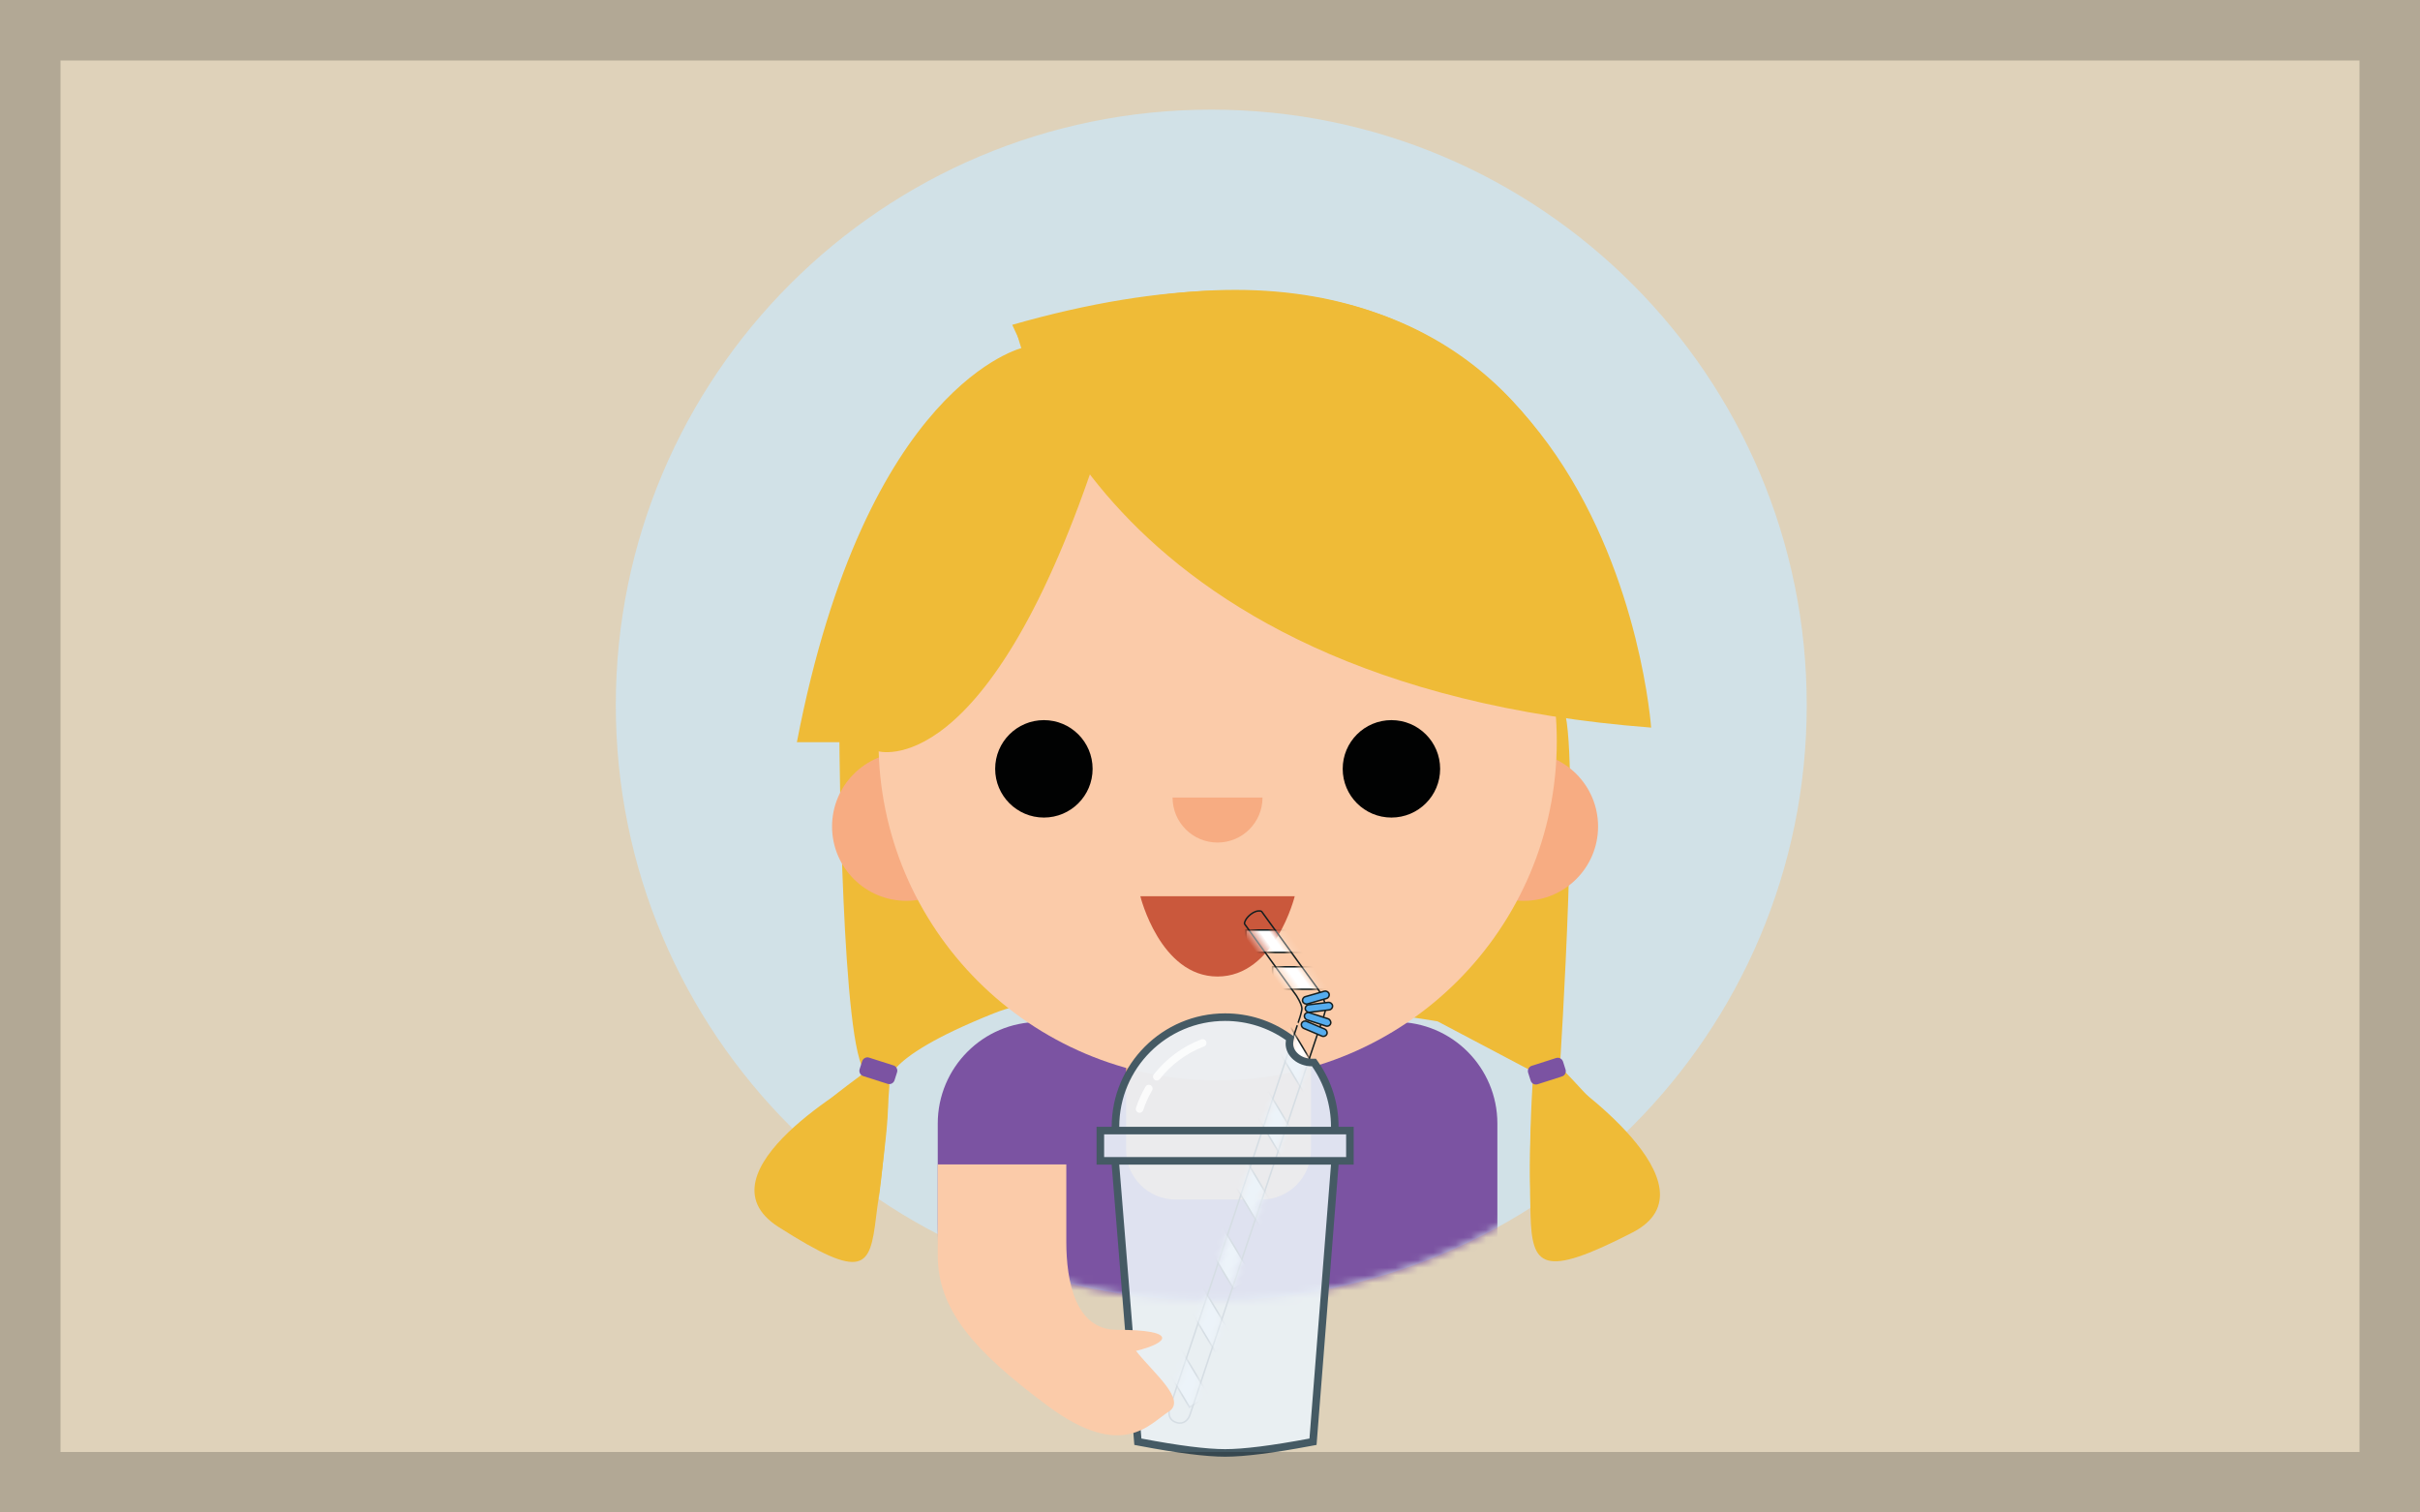<?xml version="1.0" encoding="UTF-8"?>
<svg width="320px" height="200px" viewBox="0 0 320 200" version="1.1" xmlns="http://www.w3.org/2000/svg" xmlns:xlink="http://www.w3.org/1999/xlink">
    <!-- Generator: Sketch 51.2 (57519) - http://www.bohemiancoding.com/sketch -->
    <title>WasteAni_01_3</title>
    <desc>Created with Sketch.</desc>
    <defs>
        <path d="M0.428,79.101 C0.428,122.588 35.681,157.84 79.168,157.84 C122.654,157.84 157.907,122.588 157.907,79.101 C157.907,35.615 122.654,0.361 79.168,0.361 C35.681,0.361 0.428,35.615 0.428,79.101" id="path-1"></path>
        <path d="M0.428,79.101 C0.428,122.588 35.681,157.84 79.168,157.84 C122.654,157.84 157.907,122.588 157.907,79.101 C157.907,35.615 122.654,0.361 79.168,0.361 C35.681,0.361 0.428,35.615 0.428,79.101" id="path-3"></path>
        <path d="M0.428,79.101 C0.428,122.588 35.681,157.84 79.168,157.84 C122.654,157.84 157.907,122.588 157.907,79.101 C157.907,35.615 122.654,0.361 79.168,0.361 C35.681,0.361 0.428,35.615 0.428,79.101" id="path-5"></path>
        <path d="M0.428,79.101 C0.428,122.588 35.681,157.84 79.168,157.84 C122.654,157.84 157.907,122.588 157.907,79.101 C157.907,35.615 122.654,0.361 79.168,0.361 C35.681,0.361 0.428,35.615 0.428,79.101 Z" id="path-7"></path>
        <path d="M0.428,79.101 C0.428,122.588 35.681,157.84 79.168,157.84 C122.654,157.84 157.907,122.588 157.907,79.101 C157.907,35.615 122.654,0.361 79.168,0.361 C35.681,0.361 0.428,35.615 0.428,79.101" id="path-9"></path>
        <path d="M0.428,79.101 C0.428,122.588 35.681,157.84 79.168,157.84 C122.654,157.84 157.907,122.588 157.907,79.101 C157.907,35.615 122.654,0.361 79.168,0.361 C35.681,0.361 0.428,35.615 0.428,79.101" id="path-11"></path>
        <path d="M0.428,79.101 C0.428,122.588 35.681,157.84 79.168,157.84 C122.654,157.84 157.907,122.588 157.907,79.101 C157.907,35.615 122.654,0.361 79.168,0.361 C35.681,0.361 0.428,35.615 0.428,79.101" id="path-13"></path>
        <path d="M0.428,79.101 C0.428,122.588 35.681,157.84 79.168,157.84 C122.654,157.84 157.907,122.588 157.907,79.101 C157.907,35.615 122.654,0.361 79.168,0.361 C35.681,0.361 0.428,35.615 0.428,79.101" id="path-15"></path>
        <path d="M0.428,79.101 C0.428,122.588 35.681,157.84 79.168,157.84 C122.654,157.84 157.907,122.588 157.907,79.101 C157.907,35.615 122.654,0.361 79.168,0.361 C35.681,0.361 0.428,35.615 0.428,79.101" id="path-17"></path>
        <path d="M0.428,79.101 C0.428,122.588 35.681,157.84 79.168,157.84 C122.654,157.84 157.907,122.588 157.907,79.101 C157.907,35.615 122.654,0.361 79.168,0.361 C35.681,0.361 0.428,35.615 0.428,79.101" id="path-19"></path>
        <path d="M0.428,79.101 C0.428,122.588 35.681,157.84 79.168,157.84 C122.654,157.84 157.907,122.588 157.907,79.101 C157.907,35.615 122.654,0.361 79.168,0.361 C35.681,0.361 0.428,35.615 0.428,79.101" id="path-21"></path>
        <path d="M0.428,79.101 C0.428,122.588 35.681,157.84 79.168,157.84 C122.654,157.84 157.907,122.588 157.907,79.101 C157.907,35.615 122.654,0.361 79.168,0.361 C35.681,0.361 0.428,35.615 0.428,79.101 Z" id="path-23"></path>
        <path d="M0.428,79.101 C0.428,122.588 35.681,157.84 79.168,157.84 C122.654,157.84 157.907,122.588 157.907,79.101 C157.907,35.615 122.654,0.361 79.168,0.361 C35.681,0.361 0.428,35.615 0.428,79.101" id="path-25"></path>
        <path d="M0.428,79.101 C0.428,122.588 35.681,157.84 79.168,157.84 C122.654,157.84 157.907,122.588 157.907,79.101 C157.907,35.615 122.654,0.361 79.168,0.361 C35.681,0.361 0.428,35.615 0.428,79.101" id="path-27"></path>
        <path d="M0.428,79.101 C0.428,122.588 35.681,157.84 79.168,157.84 C122.654,157.84 157.907,122.588 157.907,79.101 C157.907,35.615 122.654,0.361 79.168,0.361 C35.681,0.361 0.428,35.615 0.428,79.101" id="path-29"></path>
        <path d="M37.577,0.85 L50.035,0.845 C50.066,0.845 50.096,0.857 50.119,0.879 C50.407,1.161 50.542,1.576 50.523,2.123 C50.504,2.666 50.37,3.09 50.12,3.394 L50.12,3.394 C50.098,3.422 50.064,3.438 50.028,3.438 L38.337,3.47 C37.324,3.543 36.675,3.717 36.39,3.991 C35.962,4.403 35.228,5.481 35.051,5.72 C34.768,6.1 5.488,46.983 4.187,48.892 C3.743,49.543 2.969,50.177 2.062,49.481 C1.155,48.786 1.754,47.745 1.948,47.503 C2.339,47.017 32.57,4.548 32.676,4.393 C33.106,3.76 34.178,2.184 34.568,1.738 C35.063,1.172 36.066,0.876 37.577,0.85 Z" id="path-31"></path>
    </defs>
    <g id="WasteAni_01_3" stroke="none" stroke-width="1" fill="none" fill-rule="evenodd">
        <rect id="Rectangle-22" fill="#DFD2BA" fill-rule="nonzero" x="0" y="0" width="320" height="200"></rect>
        <g id="Group" transform="translate(81, 14)">
            <g id="4">
                <path d="M157.907,79.236 C157.907,122.722 122.654,157.975 79.168,157.975 C35.681,157.975 0.428,122.722 0.428,79.236 C0.428,35.75 35.681,0.497 79.168,0.497 C122.654,0.497 157.907,35.75 157.907,79.236" id="Fill-1-Copy" fill="#D1E1E7"></path>
                <g id="Group-49" transform="translate(0, 0.135)">
                    <g id="Group-6">
                        <mask id="mask-2" fill="white">
                            <use xlink:href="#path-1"></use>
                        </mask>
                        <g id="Clip-5"></g>
                        <path d="M74.336,109.376 L85.688,109.376 C89.303,109.376 92.233,112.308 92.233,115.922 L92.233,137.935 C92.233,141.55 89.303,144.481 85.688,144.481 L74.336,144.481 C70.721,144.481 67.79,141.55 67.79,137.935 L67.79,115.922 C67.79,112.308 70.721,109.376 74.336,109.376" id="Fill-4" fill="#F7AC82" mask="url(#mask-2)"></path>
                    </g>
                    <g id="Group-9">
                        <mask id="mask-4" fill="white">
                            <use xlink:href="#path-3"></use>
                        </mask>
                        <g id="Clip-8"></g>
                        <path d="M103.577,168.038 L56.423,168.038 C49.01,168.038 43,162.02 43,154.598 L43,134.441 C43,127.018 49.01,121 56.423,121 L103.577,121 C110.991,121 117,127.018 117,134.441 L117,154.598 C117,162.02 110.991,168.038 103.577,168.038" id="Fill-7" fill="#7B53A2" mask="url(#mask-4)"></path>
                        <rect id="Rectangle-Copy" fill="#FBCBA9" fill-rule="nonzero" mask="url(#mask-4)" x="100" y="139" width="17" height="24"></rect>
                    </g>
                    <g id="Group-12">
                        <mask id="mask-6" fill="white">
                            <use xlink:href="#path-5"></use>
                        </mask>
                        <g id="Clip-11"></g>
                        <path d="M74.454,109.376 L85.807,109.376 C89.421,109.376 92.351,112.308 92.351,115.922 L92.351,137.935 C92.351,141.55 89.421,144.481 85.807,144.481 L74.454,144.481 C70.839,144.481 67.908,141.55 67.908,137.935 L67.908,115.922 C67.908,112.308 70.839,109.376 74.454,109.376" id="Fill-10" fill="#F7AC82" mask="url(#mask-6)"></path>
                    </g>
                    <g id="Group-15">
                        <mask id="mask-8" fill="white">
                            <use xlink:href="#path-7"></use>
                        </mask>
                        <g id="Clip-14"></g>
                        <path d="M54.254,31.84 C54.254,31.84 33.513,36.551 24.372,84.011 L29.997,84.011 C29.997,84.011 30.281,125.142 33.479,127.603 C33.479,127.603 17.341,138.853 19.099,143.775 C20.857,148.696 31.688,153.617 33.479,151.861 C35.27,150.103 36.609,129.361 36.609,129.361 C36.609,129.361 34.567,126.196 50.387,119.869 C66.206,113.541 109.096,120.924 109.096,120.924 L121.752,127.603 C121.752,127.603 119.994,151.885 123.51,152.224 C127.025,152.563 136.868,145.532 136.165,141.314 C135.462,137.095 125.267,126.9 125.267,126.9 C125.267,126.9 128.079,84.011 125.618,79.089 C125.618,79.089 132.65,81.902 134.407,80.847 C134.407,80.847 135.11,5.263 52.848,28.818 L54.254,31.84 Z" id="Fill-13" fill="#EFBB37" mask="url(#mask-8)"></path>
                    </g>
                    <g id="Group-18">
                        <mask id="mask-10" fill="white">
                            <use xlink:href="#path-9"></use>
                        </mask>
                        <g id="Clip-17"></g>
                        <path d="M48.682,95.155 C48.682,100.584 44.282,104.984 38.853,104.984 C33.424,104.984 29.024,100.584 29.024,95.155 C29.024,89.726 33.424,85.326 38.853,85.326 C44.282,85.326 48.682,89.726 48.682,95.155" id="Fill-16" fill="#F7AC82" mask="url(#mask-10)"></path>
                    </g>
                    <g id="Group-21">
                        <mask id="mask-12" fill="white">
                            <use xlink:href="#path-11"></use>
                        </mask>
                        <g id="Clip-20"></g>
                        <path d="M130.316,95.155 C130.316,100.584 125.915,104.984 120.487,104.984 C115.058,104.984 110.657,100.584 110.657,95.155 C110.657,89.726 115.058,85.326 120.487,85.326 C125.915,85.326 130.316,89.726 130.316,95.155" id="Fill-19" fill="#F7AC82" mask="url(#mask-12)"></path>
                    </g>
                    <g id="Group-24">
                        <mask id="mask-14" fill="white">
                            <use xlink:href="#path-13"></use>
                        </mask>
                        <g id="Clip-23"></g>
                        <path d="M124.857,83.886 C124.857,108.654 104.779,128.732 80.011,128.732 C55.244,128.732 35.166,108.654 35.166,83.886 C35.166,59.118 55.244,39.04 80.011,39.04 C104.779,39.04 124.857,59.118 124.857,83.886" id="Fill-22" fill="#FBCBA9" mask="url(#mask-14)"></path>
                    </g>
                    <g id="Group-27">
                        <mask id="mask-16" fill="white">
                            <use xlink:href="#path-15"></use>
                        </mask>
                        <g id="Clip-26"></g>
                        <path d="M63.477,87.531 C63.477,91.089 60.593,93.973 57.035,93.973 C53.477,93.973 50.592,91.089 50.592,87.531 C50.592,83.972 53.477,81.089 57.035,81.089 C60.593,81.089 63.477,83.972 63.477,87.531" id="Fill-25" fill="#010202" mask="url(#mask-16)"></path>
                    </g>
                    <g id="Group-30">
                        <mask id="mask-18" fill="white">
                            <use xlink:href="#path-17"></use>
                        </mask>
                        <g id="Clip-29"></g>
                        <path d="M109.432,87.531 C109.432,91.089 106.548,93.973 102.99,93.973 C99.432,93.973 96.547,91.089 96.547,87.531 C96.547,83.972 99.432,81.089 102.99,81.089 C106.548,81.089 109.432,83.972 109.432,87.531" id="Fill-28" fill="#010202" mask="url(#mask-18)"></path>
                    </g>
                    <g id="Group-33">
                        <mask id="mask-20" fill="white">
                            <use xlink:href="#path-19"></use>
                        </mask>
                        <g id="Clip-32"></g>
                        <path d="M79.996,97.277 C76.712,97.277 74.05,94.615 74.05,91.331 L85.943,91.331 C85.943,94.615 83.281,97.277 79.996,97.277" id="Fill-31" fill="#F7AC82" mask="url(#mask-20)"></path>
                    </g>
                    <g id="Group-36">
                        <mask id="mask-22" fill="white">
                            <use xlink:href="#path-21"></use>
                        </mask>
                        <g id="Clip-35"></g>
                        <path d="M69.788,104.376 L90.205,104.376 C90.205,104.376 87.592,114.993 79.996,114.993 C72.401,114.993 69.788,104.376 69.788,104.376" id="Fill-34" fill="#CA583C" mask="url(#mask-22)"></path>
                    </g>
                    <g id="Group-39">
                        <mask id="mask-24" fill="white">
                            <use xlink:href="#path-23"></use>
                        </mask>
                        <g id="Clip-38"></g>
                        <path d="M34.999,85.181 C34.999,85.181 49.739,89.961 64.479,44.545 L64.479,29.589 L49.739,40.562 L29.023,78.807 L34.999,85.181 Z" id="Fill-37" fill="#EFBB37" mask="url(#mask-24)"></path>
                    </g>
                    <g id="Group-42">
                        <mask id="mask-26" fill="white">
                            <use xlink:href="#path-25"></use>
                        </mask>
                        <g id="Clip-41"></g>
                        <path d="M53.336,29.361 C53.336,29.361 62.698,76.356 137.332,82.078 C137.332,82.078 131.871,3.69 53.336,29.361" id="Fill-40" fill="#EFBB37" mask="url(#mask-26)"></path>
                    </g>
                    <g id="Group-45">
                        <mask id="mask-28" fill="white">
                            <use xlink:href="#path-27"></use>
                        </mask>
                        <g id="Clip-44"></g>
                        <path d="M36.365,129.185 L33.144,128.158 C32.76,128.035 32.548,127.623 32.671,127.238 L33.004,126.194 C33.127,125.809 33.538,125.596 33.923,125.719 L37.143,126.747 C37.528,126.87 37.74,127.282 37.617,127.666 L37.284,128.711 C37.161,129.096 36.75,129.308 36.365,129.185" id="Fill-43" fill="#7B53A2" mask="url(#mask-28)"></path>
                    </g>
                    <g id="Group-48">
                        <mask id="mask-30" fill="white">
                            <use xlink:href="#path-29"></use>
                        </mask>
                        <g id="Clip-47"></g>
                        <path d="M122.321,129.238 L125.542,128.21 C125.926,128.087 126.138,127.676 126.015,127.291 L125.682,126.246 C125.559,125.861 125.148,125.648 124.763,125.771 L121.543,126.8 C121.158,126.923 120.946,127.334 121.069,127.718 L121.402,128.763 C121.525,129.148 121.936,129.36 122.321,129.238" id="Fill-46" fill="#7B53A2" mask="url(#mask-30)"></path>
                    </g>
                </g>
                <g id="Group-54" transform="translate(18, 128.135)" fill="#EFBB37">
                    <path d="M15.059,0.43 C15.059,0.43 -7.367,12.91 3.958,20.12 C15.284,27.33 16.034,25.492 16.849,18.758 C17.666,12.024 19.238,1.868 17.925,1.736 C16.616,1.603 15.059,0.43 15.059,0.43" id="Fill-50"></path>
                    <path d="M107.604,0.221 C107.604,0.221 128.791,14.707 116.852,20.848 C104.912,26.988 103.58,25.311 103.383,18.53 C103.188,11.749 103.311,1.271 104.629,1.259 C105.948,1.247 107.604,0.221 107.604,0.221" id="Fill-52"></path>
                </g>
            </g>
            <g id="Group-13-Copy-3" transform="translate(80.021, 140.508) scale(-1, 1) rotate(-54) translate(-80.021, -140.508) translate(54.021, 114.508)">
                <g id="Group-25" transform="translate(0, 0.584)">
                    <mask id="mask-32" fill="white">
                        <use xlink:href="#path-31"></use>
                    </mask>
                    <path stroke="#151F20" stroke-width="0.2" d="M50.198,3.457 L50.198,3.458 C50.156,3.508 50.094,3.538 50.028,3.538 L38.345,3.57 C37.354,3.641 36.722,3.81 36.459,4.063 C36.324,4.193 36.148,4.401 35.937,4.674 C35.891,4.733 35.845,4.795 35.796,4.859 C35.596,5.126 35.116,5.799 35.131,5.779 C34.478,6.659 5.296,47.442 4.269,48.949 C3.65,49.857 2.835,50.2 2.001,49.561 C1.229,48.968 1.376,48.056 1.87,47.44 C2.172,47.064 32.288,4.786 32.593,4.337 C33.543,2.939 34.179,2.031 34.493,1.672 C35.011,1.08 36.039,0.777 37.575,0.75 L37.577,0.75 L50.035,0.745 C50.092,0.745 50.148,0.767 50.189,0.807 C50.499,1.111 50.642,1.553 50.623,2.127 C50.603,2.69 50.462,3.134 50.198,3.457 Z"></path>
                    <path d="M41.461,-1.899 L46.924,5.62 L49.324,3.877 L43.861,-3.643 L41.461,-1.899 Z M35.446,-1.899 L40.909,5.62 L43.309,3.877 L37.845,-3.643 L35.446,-1.899 Z M27.38,10.32 L36.64,9.51 L36.381,6.555 L27.122,7.365 L27.38,10.32 Z M21.288,17.777 L30.547,16.967 L30.289,14.012 L21.029,14.823 L21.288,17.777 Z M16.573,25.43 L25.833,24.62 L25.574,21.665 L16.315,22.475 L16.573,25.43 Z M11.859,33.082 L21.118,32.272 L20.86,29.317 L11.6,30.127 L11.859,33.082 Z M6.556,39.925 L15.816,39.115 L15.557,36.161 L6.298,36.971 L6.556,39.925 Z M2.651,46.99 L11.91,46.18 L11.652,43.225 L2.392,44.035 L2.651,46.99 Z" id="Combined-Shape" stroke="#151F20" stroke-width="0.2" fill="#FFFFFF" fill-rule="nonzero" mask="url(#mask-32)"></path>
                </g>
                <rect id="Rectangle-13" stroke="#151F20" stroke-width="0.2" fill="#55ACEE" fill-rule="nonzero" transform="translate(36.646, 2.221) rotate(-20) translate(-36.646, -2.221) " x="36.152" y="0.406" width="1" height="3.63" rx="0.498"></rect>
                <rect id="Rectangle-13-Copy" stroke="#151F20" stroke-width="0.2" fill="#55ACEE" fill-rule="nonzero" transform="translate(35.367, 2.653) rotate(-29) translate(-35.367, -2.653) " x="34.873" y="0.838" width="1" height="3.63" rx="0.498"></rect>
                <rect id="Rectangle-13-Copy-2" stroke="#151F20" stroke-width="0.2" fill="#55ACEE" fill-rule="nonzero" transform="translate(34.187, 3.73) rotate(-54) translate(-34.187, -3.73) " x="33.692" y="1.915" width="1" height="3.63" rx="0.498"></rect>
                <rect id="Rectangle-13-Copy-3" stroke="#151F20" stroke-width="0.2" fill="#55ACEE" fill-rule="nonzero" transform="translate(33.446, 4.819) rotate(-59) translate(-33.446, -4.819) " x="32.951" y="3.004" width="1" height="3.63" rx="0.498"></rect>
            </g>
            <g id="Group-28" transform="translate(65, 121)">
                <path d="M24.533,2.627 C24.511,2.75 24.5,2.874 24.5,3 C24.5,4.36 25.823,5.496 27.492,5.5 L27.752,5.501 L27.901,5.714 C29.583,8.126 30.5,10.995 30.5,14 L30.5,14.5 L30,14.5 C13.963,14.5 13.963,14.5 2,14.5 L1.5,14.5 L1.5,14 C1.5,5.992 7.992,-0.5 16,-0.5 C19.023,-0.5 21.908,0.428 24.329,2.129 L24.59,2.313 L24.533,2.627 Z M-0.5,14.5 L32.5,14.5 L32.5,18.5 L-0.5,18.5 L-0.5,14.5 Z M1.458,18.5 L30.541,18.5 L27.622,55.642 L27.246,55.712 C22.227,56.653 18.483,57.124 16,57.124 C13.517,57.124 9.8,56.653 4.837,55.712 L4.462,55.641 L1.458,18.5 Z" id="Combined-Shape" stroke="#455A64" fill-opacity="0.9" fill="#EAF2F9"></path>
                <path d="M13.033,2.907 C10.622,3.822 8.529,5.384 6.967,7.381 M5.908,8.94 C5.411,9.789 5.001,10.696 4.69,11.647" id="Oval-14-Copy" stroke="#FFFFFF" fill-opacity="0" fill="#FFFFFF" fill-rule="nonzero" opacity="0.8" stroke-linecap="round" stroke-linejoin="round"></path>
            </g>
            <path d="M43,152 C43,147.15 43,143.142 43,139.977 L60,139.977 C60,141.517 60,144.925 60,150.2 C60,155.455 61.219,161.843 66.668,161.843 C74.899,161.843 73.579,163.573 69.215,164.632 C71.557,167.601 75.984,171.142 73.522,172.678 C71.06,174.214 67.452,179.259 57.537,171.901 C47.621,164.544 43,159.077 43,152 Z" id="Rectangle-Copy-2" fill="#FBCBA9" fill-rule="nonzero"></path>
        </g>
        <rect id="Rectangle-22-Copy" stroke-opacity="0.2" stroke="#000000" stroke-width="8" fill-opacity="0" fill="#FFFFFF" fill-rule="nonzero" x="4" y="4" width="312" height="192"></rect>
    </g>
</svg>